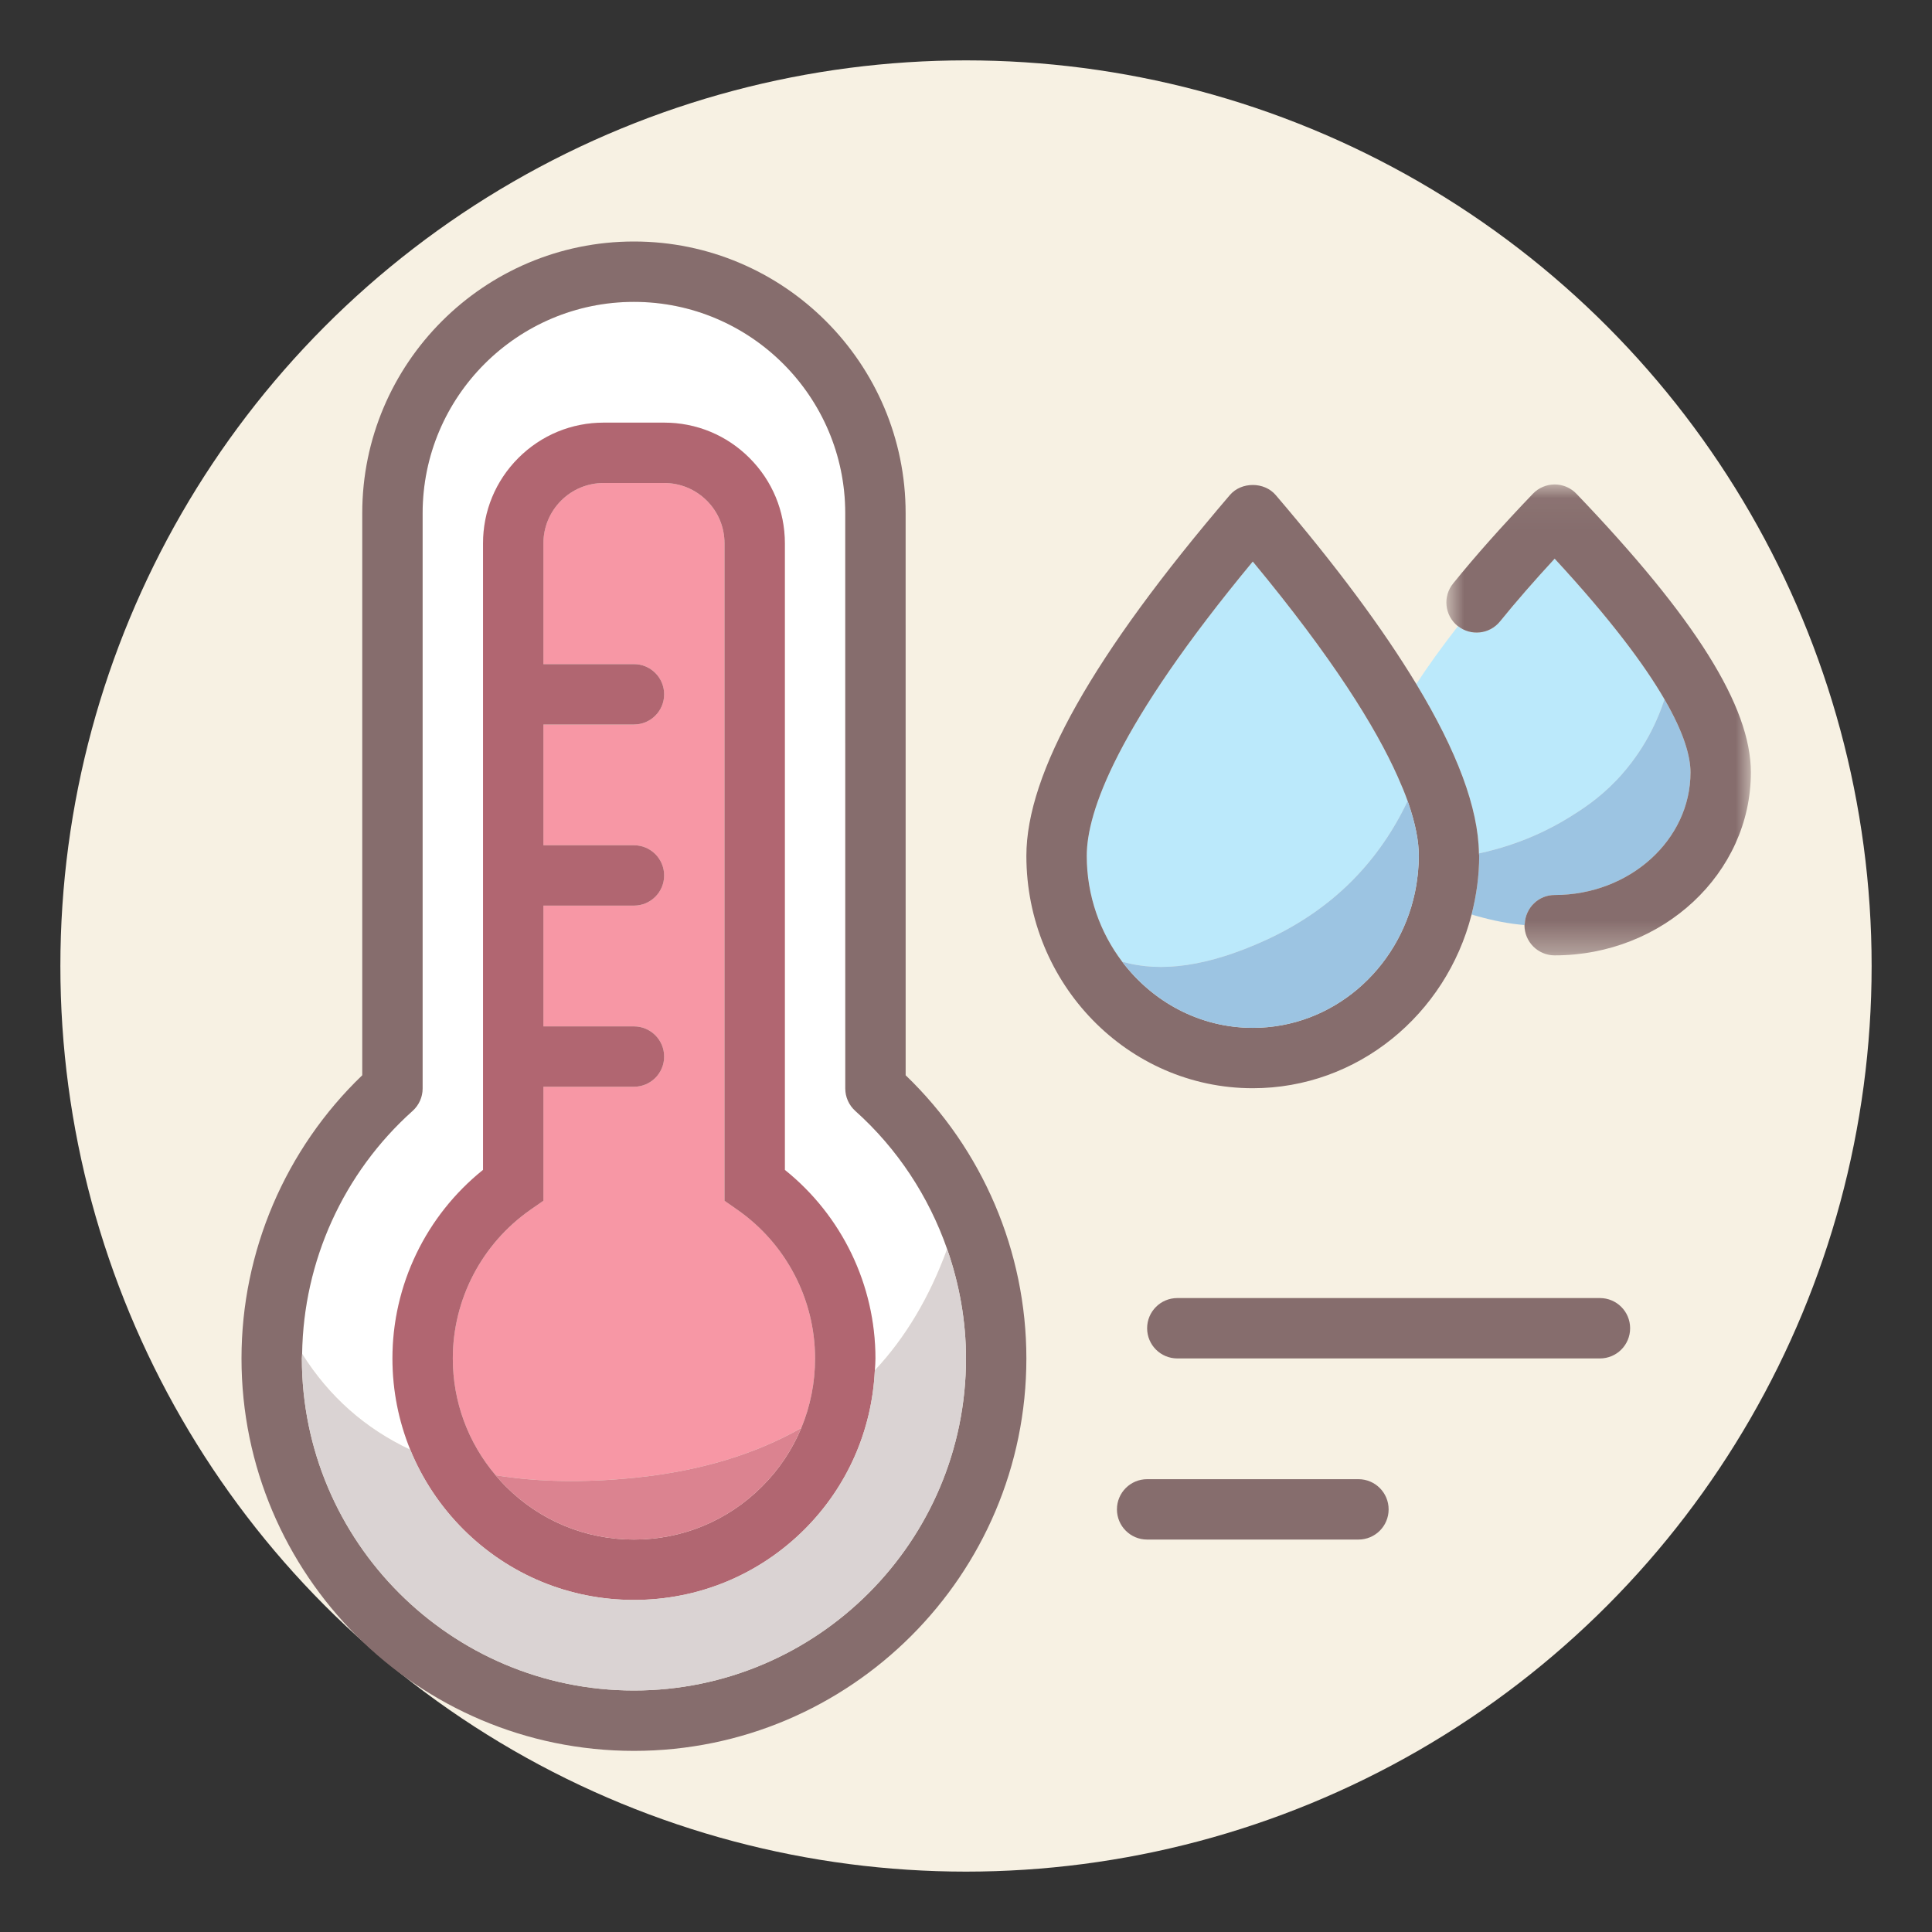 <?xml version="1.0" ?><svg height="64px" version="1.1" viewBox="0 0 64 64" width="64px" xmlns="http://www.w3.org/2000/svg" xmlns:xlink="http://www.w3.org/1999/xlink"><rect x="0" y="0" width="64" height="64" fill="#333333" stroke="none"/><title/><desc/><defs><polygon id="path-1" points="0.913 0.048 11 0.048 11 15.648 0.913 15.648"/></defs><g fill="none" fill-rule="evenodd" id="thermometer" stroke="none" stroke-width="1"><circle cx="32" cy="32" fill="#F7F1E3" id="Oval" r="30"/><g id="Group-32" transform="translate(8, 8)"><path d="M37,41 L30,41 C29.448,41 29,41.447 29,42 C29,42.553 29.448,43 30,43 L37,43 C37.552,43 38,42.553 38,42 C38,41.447 37.552,41 37,41" fill="#866D6D" id="Fill-1"/><path d="M45,35 L31,35 C30.448,35 30,35.447 30,36 C30,36.553 30.448,37 31,37 L45,37 C45.552,37 46,36.553 46,36 C46,35.447 45.552,35 45,35" fill="#866D6D" id="Fill-3"/><path d="M5.591,40.024 C5.204,39.077 5,38.054 5,37 C5,34.565 6.112,32.268 8,30.753 L8,27.002 C8,27.001 8,27.001 8,27 C8,26.999 8,26.999 8,26.998 L8,21.001 L8,21 L8,20.999 L8,15.001 L8,15 L8,14.999 L8,10 C8,8.931 8.416,7.927 9.172,7.171 C9.926,6.416 10.931,6 12,6 L14,6 C15.069,6 16.073,6.416 16.828,7.171 C17.584,7.927 18,8.931 18,10 L18,30.754 C19.888,32.269 21,34.565 21,37 C21,37.132 20.987,37.263 20.98,37.395 C22.002,36.301 22.798,34.96 23.374,33.376 C22.766,31.637 21.734,30.054 20.334,28.801 C20.122,28.612 20.001,28.34 20.001,28.056 L20,9 C20,5.14 16.86,2 13,2 C9.14,2 6,5.14 6,9 L6,28.055 C6,28.339 5.879,28.611 5.667,28.8 C3.374,30.852 2.05,33.778 2.008,36.847 C2.902,38.263 4.096,39.322 5.591,40.024" fill="#FFFFFF" id="Fill-5"/><path d="M13,48 C6.935,48 2,43.065 2,37 C2,36.949 2.007,36.898 2.008,36.848 C2.051,33.778 3.375,30.853 5.667,28.801 C5.879,28.611 6,28.34 6,28.056 L6,9 C6,5.141 9.14,2 13,2 C16.86,2 20,5.141 20,9 L20.001,28.057 C20.001,28.341 20.122,28.612 20.334,28.802 C21.734,30.055 22.767,31.638 23.375,33.376 C23.778,34.531 24,35.753 24,37 C24,43.065 19.065,48 13,48 L13,48 Z M22,9 C22,4.037 17.962,0 13,0 C8.038,0 4,4.037 4,9 L4,27.619 C1.452,30.065 0,33.458 0,37 C0,44.168 5.832,50 13,50 C20.168,50 26,44.168 26,37 C26,33.459 24.548,30.066 22.001,27.62 L22,9 Z" fill="#866D6D" id="Fill-7"/><path d="M16.428,32.075 L16,31.776 L16,10 C16,9.466 15.792,8.964 15.414,8.586 C15.036,8.208 14.534,8 14,8 L12,8 C11.466,8 10.964,8.208 10.586,8.586 C10.208,8.964 10,9.466 10,10 L10,14 L13,14 C13.552,14 14,14.447 14,15 C14,15.553 13.552,16 13,16 L10,16 L10,20 L13,20 C13.552,20 14,20.447 14,21 C14,21.553 13.552,22 13,22 L10,22 L10,26 L13,26 C13.552,26 14,26.447 14,27 C14,27.553 13.552,28 13,28 L10,28 L10,31.775 L9.573,32.074 C7.962,33.198 7,35.04 7,37 C7,38.431 7.502,39.787 8.418,40.869 C9.801,41.095 11.349,41.126 13.074,40.947 C15.194,40.727 17.012,40.175 18.542,39.305 C18.842,38.584 19,37.804 19,37 C19,35.04 18.038,33.199 16.428,32.075" fill="#F797A5" id="Fill-9"/><path d="M18.543,39.306 C18.244,40.022 17.808,40.679 17.242,41.243 C16.11,42.376 14.604,43 13.001,43 C11.396,43 9.89,42.376 8.758,41.243 C8.637,41.123 8.527,40.997 8.418,40.869 C7.502,39.787 7,38.432 7,37 C7,35.04 7.962,33.199 9.572,32.075 L10.001,31.776 L10.001,28 L13.001,28 C13.553,28 14.001,27.553 14.001,27 C14.001,26.448 13.553,26 13.001,26 L10.001,26 L10.001,22 L13.001,22 C13.553,22 14.001,21.553 14.001,21 C14.001,20.448 13.553,20 13.001,20 L10.001,20 L10.001,16 L13.001,16 C13.553,16 14.001,15.553 14.001,15 C14.001,14.448 13.553,14 13.001,14 L10.001,14 L10.001,10 C10.001,9.466 10.209,8.964 10.586,8.586 C10.963,8.208 11.466,8 12.001,8 L14.001,8 C14.534,8 15.037,8.208 15.415,8.586 C15.793,8.964 16,9.466 16,10 L16,31.777 L16.428,32.076 C18.038,33.2 19,35.04 19,37 C19,37.804 18.843,38.584 18.543,39.306 M18,30.755 L18,10 C18,8.932 17.584,7.928 16.828,7.172 C16.073,6.416 15.069,6 14.001,6 L12.001,6 C10.931,6 9.927,6.416 9.171,7.172 C8.416,7.928 8.001,8.932 8.001,10 L8.001,14.999 L8.001,15 L8.001,15.001 L8.001,20.999 L8.001,21 L8.001,21.001 L8.001,26.998 C8.001,26.999 8.001,26.999 8.001,27 C8.001,27.001 8.001,27.001 8.001,27.002 L8.001,30.754 C6.112,32.269 5,34.566 5,37 C5,38.055 5.205,39.077 5.591,40.025 C5.989,40.997 6.579,41.891 7.343,42.658 C8.854,44.168 10.863,45 13.001,45 C15.137,45 17.146,44.168 18.657,42.658 C20.073,41.239 20.884,39.383 20.98,37.396 C20.988,37.264 21,37.133 21,37 C21,34.566 19.889,32.27 18,30.755" fill="#B16671" id="Fill-11"/><path d="M23.375,33.376 C22.799,34.96 22.002,36.302 20.98,37.396 C20.884,39.383 20.073,41.238 18.657,42.657 C17.145,44.168 15.137,45 12.999,45 C10.863,45 8.854,44.168 7.343,42.657 C6.579,41.891 5.989,40.997 5.591,40.024 C4.096,39.322 2.901,38.264 2.009,36.848 C2.007,36.898 2,36.949 2,37 C2,43.065 6.934,48 12.999,48 C19.066,48 24,43.065 24,37 C24,35.753 23.779,34.531 23.375,33.376" fill="#DAD3D3" id="Fill-13"/><path d="M8.418,40.869 C8.527,40.997 8.637,41.123 8.758,41.243 C9.89,42.376 11.398,43 13.001,43 C14.604,43 16.11,42.376 17.242,41.243 C17.808,40.679 18.244,40.021 18.543,39.306 C17.012,40.175 15.194,40.727 13.075,40.947 C11.35,41.126 9.802,41.095 8.418,40.869" fill="#DB8390" id="Fill-15"/><path d="M44,19.065 C44.388,18.824 44.961,18.462 45.561,17.833 C45.792,17.588 45.994,17.339 46.169,17.094 C46.519,16.604 46.763,16.127 46.933,15.718 C47.019,15.513 47.085,15.327 47.138,15.165 C46.476,14.023 45.351,12.509 43.5,10.507 C42.82,11.243 42.214,11.939 41.69,12.586 C41.345,13.012 40.725,13.077 40.297,12.742 C39.748,13.449 39.29,14.086 38.917,14.659 C40.272,16.899 40.97,18.764 40.992,20.27 C42.365,19.975 43.371,19.456 44,19.065" fill="#BBE9FB" id="Fill-17"/><path d="M40.746,22.303 C40.802,22.319 40.864,22.332 40.922,22.346 C40.867,22.33 40.806,22.306 40.749,22.289 C40.748,22.294 40.747,22.299 40.746,22.303" fill="#BBE9FB" id="Fill-19"/><path d="M43.5,21.648 C45.981,21.648 48,19.827 48,17.587 C48,17.074 47.799,16.304 47.138,15.165 C47.085,15.327 47.019,15.513 46.933,15.718 C46.763,16.127 46.519,16.604 46.169,17.094 C45.994,17.339 45.792,17.588 45.561,17.833 C44.961,18.462 44.388,18.824 44,19.065 C43.371,19.456 42.365,19.975 40.992,20.27 C40.993,20.295 41,20.325 41,20.35 C41,21.021 40.907,21.669 40.75,22.289 C40.761,22.293 40.773,22.296 40.785,22.3 C40.831,22.315 40.878,22.334 40.922,22.345 C41.482,22.503 42.009,22.604 42.501,22.643 C42.501,22.627 42.509,22.615 42.51,22.601 C42.536,22.071 42.965,21.648 43.5,21.648" fill="#9CC4E2" id="Fill-21"/><g id="Group-25" transform="translate(39, 8)"><mask fill="white" id="mask-2"><use xlink:href="#path-1"/></mask><g id="Clip-24"/><path d="M5.222,0.357 C5.034,0.16 4.773,0.048 4.5,0.048 C4.227,0.048 3.966,0.16 3.778,0.357 C2.762,1.418 1.873,2.417 1.136,3.329 C0.788,3.758 0.855,4.387 1.284,4.735 C1.288,4.738 1.293,4.739 1.297,4.742 C1.725,5.077 2.345,5.012 2.69,4.586 C3.214,3.939 3.82,3.243 4.5,2.507 C6.35,4.509 7.475,6.023 8.138,7.165 C8.799,8.304 9,9.074 9,9.587 C9,11.827 6.981,13.648 4.5,13.648 C3.965,13.648 3.535,14.071 3.51,14.601 C3.509,14.615 3.501,14.628 3.501,14.643 C3.501,14.644 3.5,14.646 3.5,14.648 C3.5,15.201 3.948,15.648 4.5,15.648 C8.084,15.648 11,12.929 11,9.587 C11,7.407 9.164,4.473 5.222,0.357" fill="#866D6D" id="Fill-23" mask="url(#mask-2)"/></g><path d="M33.906,23.153 C35.939,22.228 37.447,20.807 38.444,18.906 C38.508,18.784 38.569,18.659 38.629,18.533 C38.541,18.286 38.43,18.016 38.303,17.732 C37.569,16.084 36.142,13.791 33.5,10.601 C28.978,16.059 28,18.909 28,20.35 C28,21.672 28.44,22.886 29.172,23.854 C30.458,24.233 32.033,24.006 33.906,23.153" fill="#BBE9FB" id="Fill-26"/><path d="M38.974,20.882 C38.971,20.92 38.966,20.958 38.962,20.996 C38.941,21.189 38.911,21.379 38.871,21.566 C38.332,24.125 36.13,26.049 33.5,26.049 C31.743,26.049 30.179,25.188 29.172,23.855 C28.44,22.887 28,21.672 28,20.351 C28,18.909 28.978,16.06 33.5,10.602 C36.142,13.791 37.569,16.084 38.303,17.733 C38.43,18.017 38.541,18.286 38.629,18.533 C38.902,19.304 39,19.897 39,20.351 C39,20.529 38.99,20.707 38.974,20.882 M41,20.351 C41,20.325 40.993,20.296 40.992,20.271 C40.97,18.765 40.272,16.9 38.917,14.659 C37.81,12.831 36.279,10.761 34.26,8.4 C33.88,7.954 33.12,7.954 32.74,8.4 C28.204,13.703 26,17.612 26,20.351 C26,24.596 29.364,28.049 33.5,28.049 C36.977,28.049 39.901,25.604 40.746,22.303 C40.747,22.299 40.748,22.294 40.749,22.289 C40.907,21.669 41,21.022 41,20.351" fill="#866D6D" id="Fill-28"/><path d="M38.444,18.906 C37.446,20.807 35.939,22.228 33.906,23.153 C32.033,24.006 30.458,24.233 29.172,23.854 C30.179,25.187 31.742,26.049 33.5,26.049 C36.13,26.049 38.332,24.125 38.871,21.565 C38.91,21.379 38.941,21.188 38.962,20.996 C38.966,20.958 38.97,20.92 38.974,20.882 C38.989,20.707 39,20.529 39,20.35 C39,19.896 38.902,19.303 38.629,18.533 C38.569,18.659 38.508,18.784 38.444,18.906" fill="#9CC4E2" id="Fill-30"/></g></g></svg>